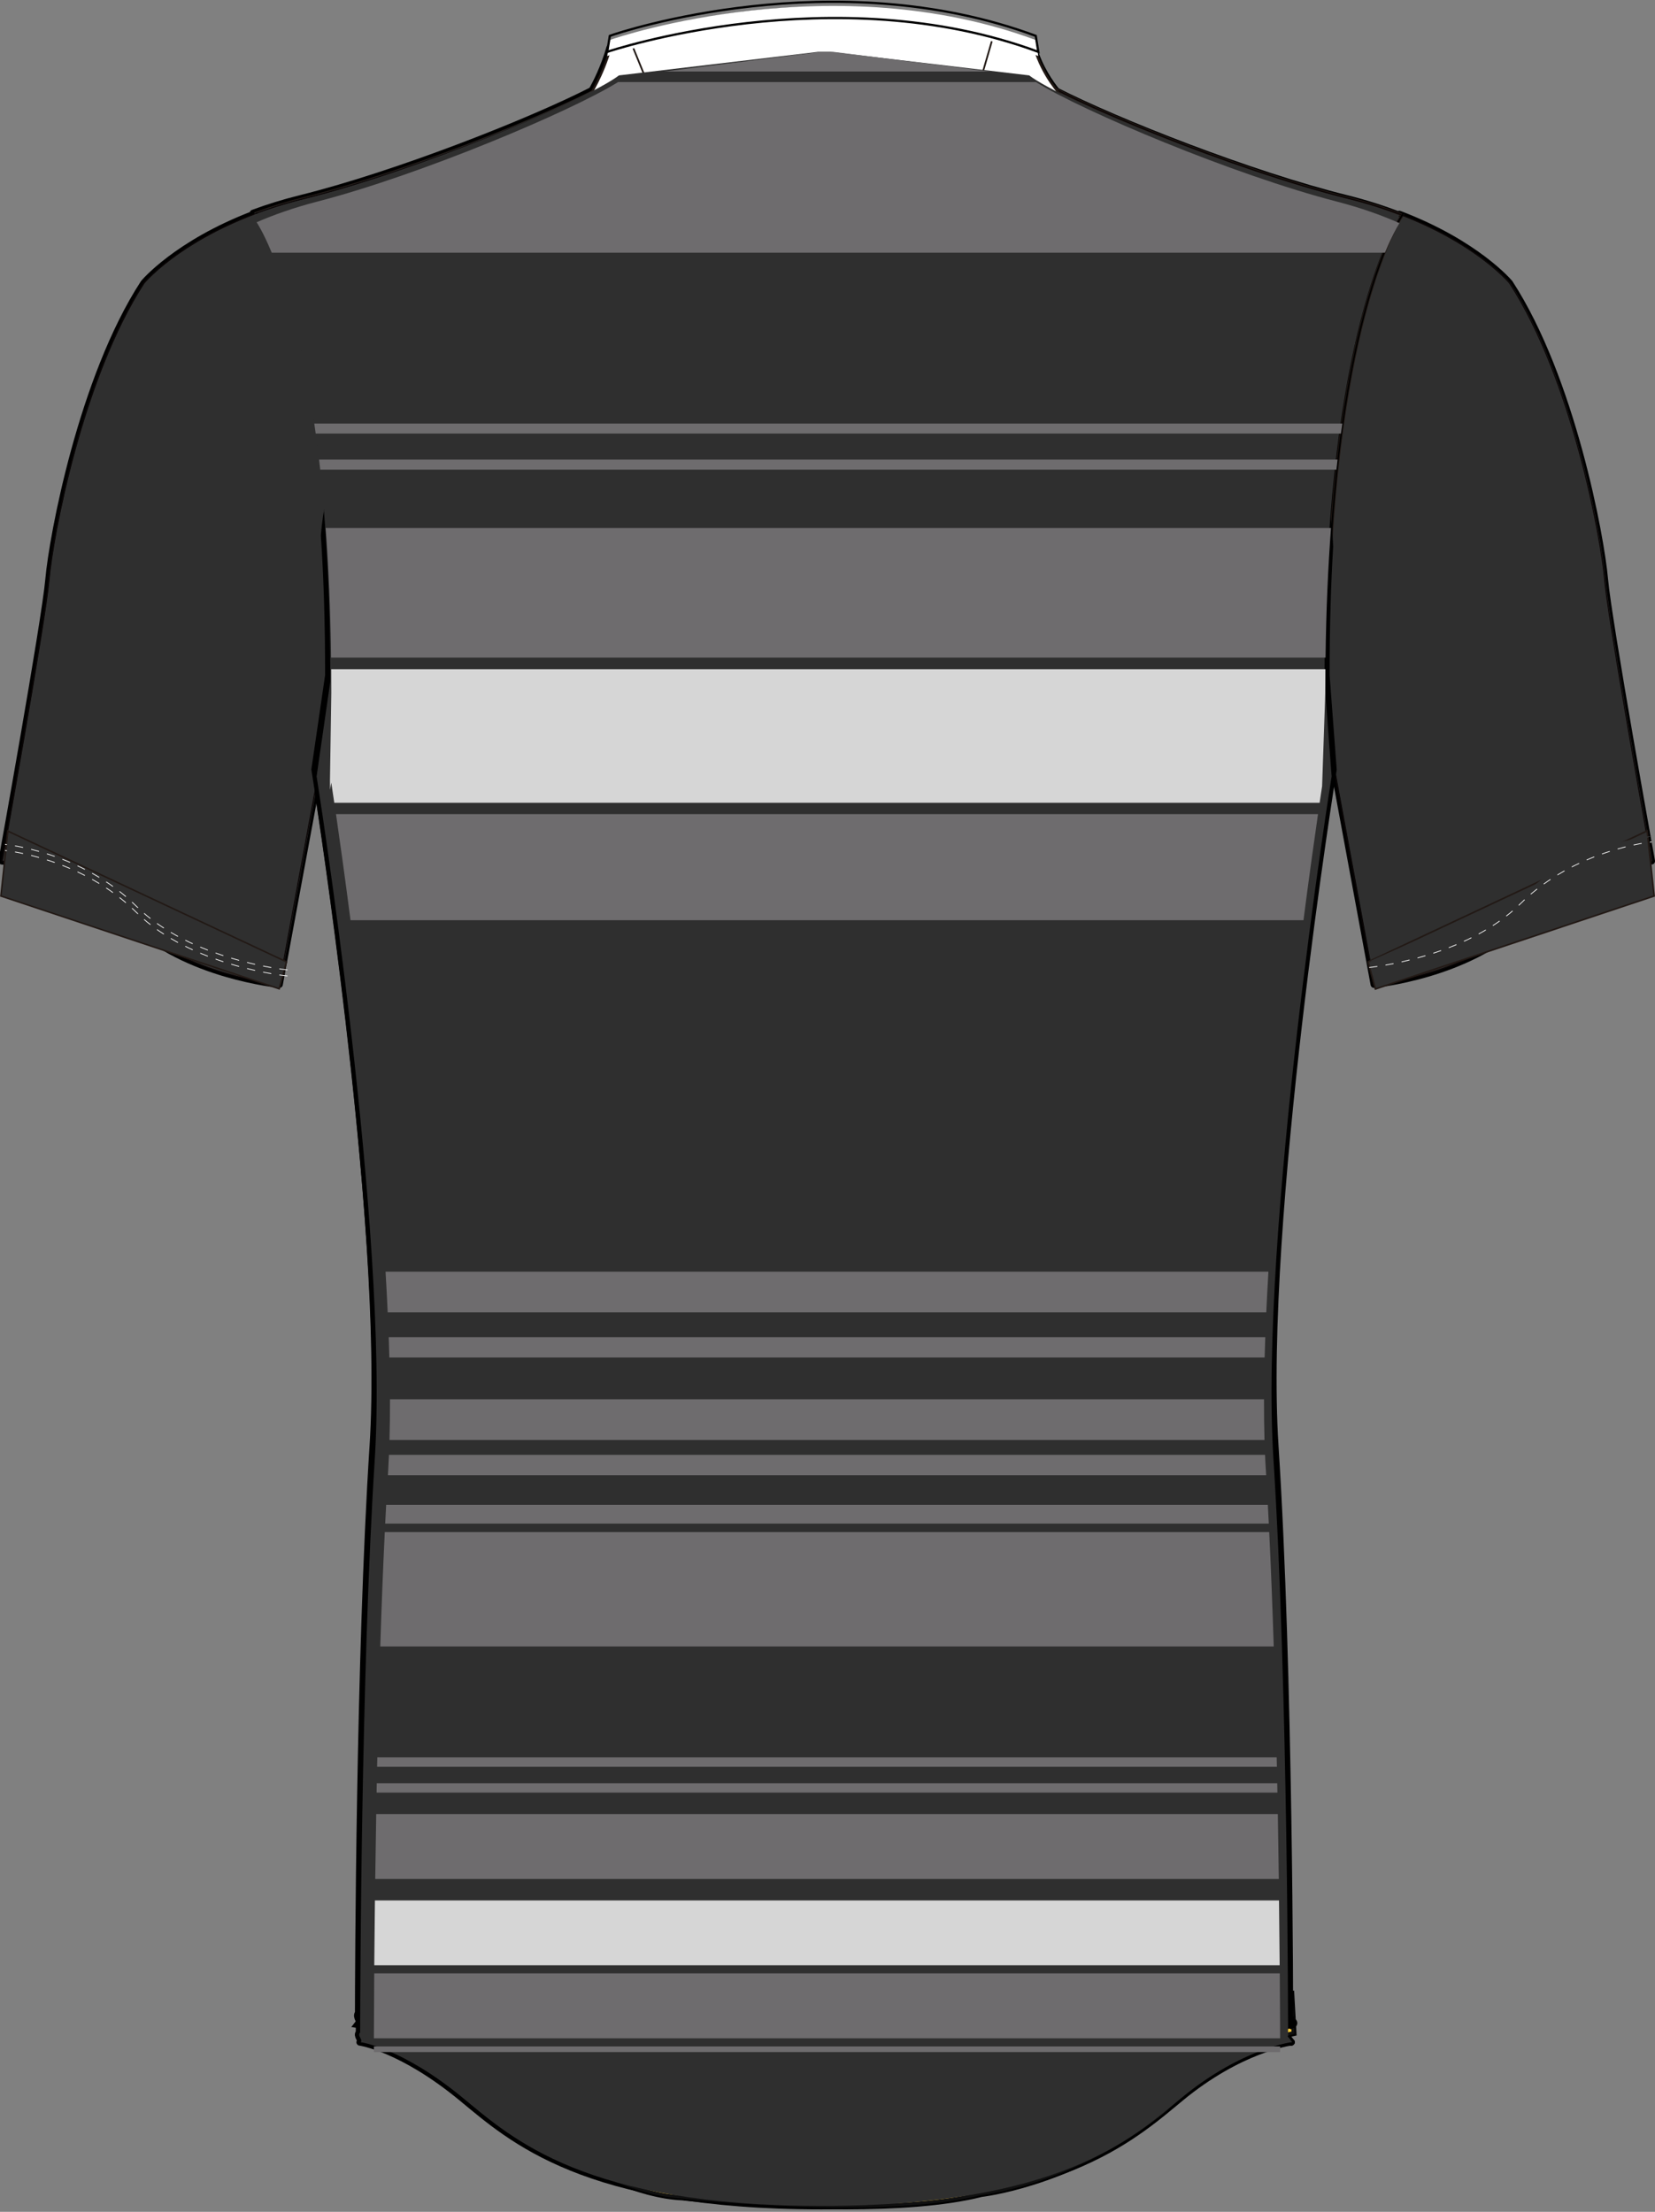 <?xml version="1.0" encoding="utf-8"?>
<!-- Generator: Adobe Illustrator 19.1.0, SVG Export Plug-In . SVG Version: 6.00 Build 0)  -->
<svg version="1.1" id="Layer_1" xmlns="http://www.w3.org/2000/svg" xmlns:xlink="http://www.w3.org/1999/xlink" x="0px" y="0px"
	 viewBox="0 0 483.01 645.44" style="enable-background:new 0 0 483.01 645.44;" xml:space="preserve">
<rect x="0" y="0" width="483.01" height="645.44" fill="#808080" stroke="none"/>
<style type="text/css">
	<![CDATA[
	@font-face{font-family:'codaheavy';src:url('/fonts/coda-heavy-webfont.woff') format('woff')}
	text{font-family:Impact,codaheavy,sans-serif}
	.Number.fill{fill:#000}
	.NumberOutline.stroke{fill:none;stroke:#777;stroke-width:2.5}
	.Colour1.fill{fill:#2F2F2F;}
	.Colour2.fill{fill:#6E6C6E;}
	.Colour3.fill{fill:#D6D6D6;}
	.NeckTrim.fill{fill:#FFFFFF;}
	.st0{fill:none;stroke:#000000;stroke-width:2;stroke-linecap:round;stroke-linejoin:round;}
	.st1{stroke:#221915;stroke-width:0.886;stroke-miterlimit:10;}
	.st2{fill:none;stroke:#0A0505;stroke-width:0.328;stroke-miterlimit:10;}
	.st3{fill:none;stroke:#000000;stroke-width:0.441;}
	.st4{fill:#2F2F2F;}
	.st5{fill:#9C2321;stroke:#221915;stroke-width:0.934;stroke-miterlimit:10;}
	.st6{fill:none;stroke:#221915;stroke-width:0.656;stroke-miterlimit:10;}
	.st7{fill:#C0773C;stroke:#000000;stroke-width:2;stroke-miterlimit:10;}
	.st8{fill:none;stroke:#FFFFFF;stroke-width:0.216;stroke-dasharray:2.4,2.4,2.4,2.4;}
	.st9{fill:none;stroke:#FFFFFF;stroke-width:0.328;}
	.st10{fill:#FFFFFF;}
	.st11{fill:none;stroke:#221915;stroke-width:0.506;stroke-miterlimit:10;}
	.st12{fill:#FFCC36;stroke:#101010;stroke-width:0.886;stroke-miterlimit:10;}
	.st13{fill:#FFFFFF;stroke:#000000;stroke-width:3;stroke-miterlimit:10;}
	.st14{fill:url(#SVGID_1_);}
	.st15{fill:url(#SVGID_2_);}
	.neckline{fill:none;stroke:#000000;stroke-width:0.656;}
	]]>
</style>
<g>
	<line class="st0" x1="377.13" y1="590.38" x2="377.12" y2="590.37"/>
	<polygon class="st0" points="198.16,19.85 197.72,17.61 197.9,19.88 	"/>
	<path class="st0" d="M377.12,590.37c-0.09,0-0.61,0.06-1.47,0.23c0.01,2.32,0.01,3.57,0.01,3.57h-0.19c0.52,0.62,1,1.22,1.4,1.76"
		/>
	<path class="st0" d="M377.12,590.37c-0.41-0.54-0.89-1.13-1.4-1.74h0.19c0,0,0-100.79-4.26-166.61
		c-1.21-18.79-0.35-42.94,1.5-67.86c4.76-62.05,15.23-127.59,15.23-127.59l-0.02-0.33c0.17-1.1,0.27-1.7,0.27-1.7
		s0.12,0.98,0.34,2.76c0.28-1.78,0.44-2.76,0.44-2.76L401,287.28c0,0,27.54-2.62,43.37-18.28c15.83-15.66,37.64-17.72,37.64-17.72
		s-12.64-69.94-13.71-82.28c-1.06-12.34-9.65-58.62-27.74-86.39c0,0-9.58-11.53-32.17-20.11c0.02,0.2,0.03,0.31,0.03,0.31
		c-4.61-1.79-9.75-3.46-15.5-4.89c-27.62-6.84-66.71-22.22-84.59-31.35c-1.68-2.07-4.98-6.64-6.7-12.63L284.3,9.52l0.37-1.78
		c-30.77-6.58-57.54-6.5-88.83,0.32l0.17,0.86l-18.04,5.02c-1.68,5.81-3.98,10.3-5.2,12.44c-17.71,9.1-57.14,24.64-84.95,31.53
		c-5.11,1.27-9.75,2.73-13.95,4.29c0.05,0.07,0.12,0.17,0.21,0.31c-22.54,8.58-32.1,20.08-32.1,20.08
		C23.88,110.38,15.3,156.66,14.23,169c-1.07,12.34-13.7,82.28-13.7,82.28s21.81,2.06,37.64,17.72
		c15.83,15.66,43.37,18.28,43.37,18.28l10.89-58.83c2.27,14.58,16.95,111.36,17.23,175.93c-0.03,6.25-0.2,12.17-0.56,17.63
		c-4,61.88-4.24,154.65-4.26,165.55c-0.48,0.52-0.24,1.03,0.01,1.52c-0.01,1.8-0.01,3.16-0.01,4.02c-0.92,1.02,0.82,1.99,0.18,2.85
		c0,0,12.07,1.63,29.76,16.23c14.6,12.04,35.7,31.55,104.9,31.55c69.2,0,90.31-19.51,104.9-31.55
		c17.12-14.13,31.75-16.26,32.28-16.24"/>
	<line class="st0" x1="376.87" y1="595.93" x2="376.88" y2="595.94"/>
</g>
<path class="Colour1 fill" d="M386.79,197.13c-0.17-95.12,18.68-129.22,21.88-134.32c-4.61-1.79-9.75-3.46-15.5-4.89
	c-33.2-8.23-83-28.8-92.57-36l-58-6.79h-3.71l-58,6.79c-9.58,7.2-59.36,27.77-92.57,36c-5.11,1.27-9.75,2.73-13.95,4.29
	c1.4,2.05,22.44,34.45,22.27,134.91l-4,27.41c0,0,21.23,131.65,16.97,197.47c-4,61.88-4.24,154.65-4.26,165.55
	c-0.92,1.01,0.82,1.97,0.18,2.82c0,0,12.07,1.62,29.76,16.07c14.6,11.92,35.7,31.25,104.9,31.25c69.2,0,90.31-19.33,104.9-31.25
	c17.69-14.46,32.72-16.24,32.29-16.07c-0.41-0.54-0.89-1.14-1.41-1.75h0.19c0,0,0-100.79-4.26-166.61
	c-4.26-65.83,16.97-197.47,16.97-197.47L386.79,197.13z"/>
<path class="Colour1 fill" d="M468.55,169c-1.06-12.34-9.65-58.62-27.74-86.39c0,0-9.58-11.53-32.17-20.11c0.02,0.2,0.03,0.31,0.03,0.31
	c-3.2,5.1-22.05,39.2-21.88,134.32l2.07,27.41c0,0,0.12,0.98,0.34,2.76c0.28-1.78,0.44-2.76,0.44-2.76l11.61,62.74
	c0,0,27.54-2.62,43.37-18.28c15.83-15.66,37.64-17.72,37.64-17.72S469.62,181.34,468.55,169z"/>
<path class="Colour1 fill" d="M81.79,287.28l11.02-59.55c-0.11-2.05-0.18-3.19-0.18-3.19l4-27.41C96.79,99.34,76.87,66.05,74.51,62.45
	c-22.68,8.59-32.3,20.16-32.3,20.16C24.13,110.38,15.54,156.66,14.48,169c-1.07,12.34-13.7,82.28-13.7,82.28s21.81,2.06,37.64,17.72
	C54.24,284.66,81.79,287.28,81.79,287.28z"/>
<path class="st1" d="M388,231.3l-1.11-12.37l0.43-21.8C387.15,102.01,406,67.91,409.2,62.81c-4.61-1.79-9.75-3.46-15.5-4.89
	c-33.2-8.23-83-28.8-92.57-36l-58-6.79h-3.71l-58,6.79c-9.58,7.2-59.36,27.77-92.57,36c-5.11,1.27-9.75,2.73-13.95,4.29
	c1.4,2.05,22.44,34.45,22.27,134.91l-2.9,34.48v0c4.3,28.18,19.53,133.7,15.87,190.4c-4,61.88-4.24,154.65-4.26,165.55
	c-0.92,1.01,0.82,1.97,0.18,2.82c0,0,12.07,1.62,29.76,16.07c14.6,11.92,35.7,31.25,104.9,31.25c69.2,0,90.31-19.33,104.9-31.25
	c17.69-14.46,32.72-16.24,32.29-16.07c-0.41-0.54-0.89-1.14-1.41-1.75h0.19c0,0,0-100.79-4.26-166.61
	c-3.61-55.78,11.09-158.81,15.65-188.96L388,231.3z"/>
<path class="Colour1 fill" d="M386.55,197.13c-0.17-95.12,18.68-129.22,21.88-134.32c-4.61-1.79-9.75-3.46-15.5-4.89
	c-33.2-8.23-83-28.8-92.57-36l-58-6.79h-3.71l-58,6.79c-9.58,7.2-59.36,27.77-92.57,36c-5.11,1.27-9.75,2.73-13.95,4.29
	c1.4,2.05,22.44,34.45,22.27,134.91l-4,27.41c0,0,21.23,131.65,16.97,197.47c-4,61.88-4.24,154.65-4.26,165.55
	c-0.92,1.01,0.82,1.97,0.18,2.82c0,0,12.07,1.62,29.76,16.07c14.6,11.92,35.7,31.25,104.9,31.25c69.2,0,90.31-19.33,104.9-31.25
	c17.69-14.46,32.72-16.24,32.29-16.07c-0.41-0.54-0.89-1.14-1.41-1.75h0.19c0,0,0-100.79-4.26-166.61
	c-4.26-65.83,16.97-197.47,16.97-197.47L386.55,197.13z"/>
<path class="st2" d="M468.31,169c-1.06-12.34-9.65-58.62-27.74-86.39c0,0-13.66-16.46-46.87-24.69c-33.2-8.23-83-28.8-92.57-36
	l-58-6.79h-3.71l-58,6.79c-9.58,7.2-59.36,27.77-92.57,36c-33.21,8.23-46.87,24.69-46.87,24.69C23.88,110.38,15.3,156.66,14.23,169
	c-1.07,12.34-13.71,82.28-13.71,82.28s21.81,2.06,37.64,17.72c15.83,15.66,43.37,18.28,43.37,18.28l11.61-62.74
	c0,0,21.23,131.65,16.97,197.47c-4,61.88-4.24,154.65-4.26,165.55c-0.92,1.01,0.82,1.97,0.18,2.82c0,0,12.07,1.62,29.76,16.07
	c14.6,11.92,35.7,31.25,104.9,31.25c69.2,0,90.31-19.33,104.9-31.25c17.69-14.46,32.72-16.24,32.29-16.07
	c-0.41-0.54-0.89-1.14-1.41-1.75h0.19c0,0,0-100.79-4.26-166.61c-4.26-65.83,16.97-197.47,16.97-197.47L401,287.28
	c0,0,27.54-2.62,43.37-18.28c15.83-15.66,37.64-17.72,37.64-17.72S469.37,181.34,468.31,169z"/>
<path class="st3" d="M74.81,62.11c0,0,22.52,31.09,22.34,135.02"/>
<polygon class="st1" points="2.48,242.86 83.35,280.8 81.33,288.26 0.5,261.32 "/>
<polygon class="st4" points="2.48,242.86 83.35,280.8 81.33,288.26 0.5,261.32 "/>
<polygon class="st5" points="480.53,242.82 399.54,280.82 401.57,288.3 482.5,261.31 "/>
<polygon class="st4" points="480.53,242.82 399.54,280.82 401.57,288.3 482.5,261.31 "/>
<path class="NeckTrim fill" d="M178.21,13.95l19.04-5.3l1.02,12.94l-26.1,6.21C172.17,27.79,175.84,22.2,178.21,13.95"/>
<path class="st6" d="M178.21,13.95l19.04-5.3l1.02,12.94l-26.1,6.21C172.17,27.79,175.84,22.2,178.21,13.95z"/>
<path class="NeckTrim fill" d="M301.88,13.95l-20.76-5.3l-1.01,12.94l29.52,6.21C309.63,27.79,304.25,22.2,301.88,13.95"/>
<path class="st6" d="M301.88,13.95l-20.76-5.3l-1.01,12.94l29.52,6.21C309.63,27.79,304.25,22.2,301.88,13.95z"/>
<path class="st3" d="M409.66,62.11c0,0-22.53,31.09-22.34,135.02"/>
<path class="st7" d="M246.81,643.72c-23.14,0-45.11-2.33-47.78-2.63c-24.92-1.12-61.67-29.97-63.23-31.2l-0.4-0.35
	c-4.37-4.2-19.69-11.91-28.32-15.79l-0.07-2.28l-0.52-10.33l5.08,2.28c2.44,1.09,23.86,10.82,31.25,17.7
	c10.04,7.9,39.24,28.01,56.85,28.69l0.4,0.03c0.57,0.06,56.79,6.23,83.93-0.77l0.79-0.14c0.23-0.03,24.58-2.9,47.93-21.61
	c2.49-2.48,21.92-21.42,38.56-24.31l5.47-0.95l0.62,11.13l-4.22,0.95c-11.61,2.01-27.63,16.14-32.82,21.41l-0.47,0.43
	c-24.61,19.83-49.8,23.66-53.49,24.13C275.5,642.85,260.94,643.72,246.81,643.72"/>
<path class="st8" d="M83.9,284.81c0,0-28.02-2.66-44.13-18.6c-16.1-15.94-38.3-18.03-38.3-18.03"/>
<path class="st8" d="M83.9,283.03c0,0-28.02-2.66-44.13-18.6c-16.1-15.94-38.3-18.03-38.3-18.03"/>
<path class="st4" d="M399.6,280.55c0,0,28.02-2.66,44.13-18.6c16.1-15.94,38.3-18.03,38.3-18.03"/>
<path class="st9" d="M88.65,95.02c0,0,124.74-32.47,306.7,0"/>
<path class="st8" d="M88.65,98.57c0,0,124.74-32.47,306.7,0"/>
<path class="st8" d="M88.65,100.35c0,0,124.74-32.47,306.7,0"/>
<path class="NeckTrim fill" d="M289.79,10.88c-37.23-9.43-67.23-9.03-105.71,1.33l4.89,11.98c14.47-5.38,31.96-6.54,49.56-6.55
	c16.64,0,33.39,0.88,47.77,5.27L289.79,10.88z"/>
<path class="st11" d="M289.79,10.88c-37.23-9.43-67.23-9.03-105.71,1.33l4.89,11.98c14.47-5.38,31.96-6.54,49.56-6.55
	c16.64,0,33.39,0.88,47.77,5.27L289.79,10.88z"/>
<path class="NeckTrim fill" d="M177.22,16.34l0.75-4.66c3.35-1.24,65.6-21.76,124.3,0l0.75,4.66C243.39-5.77,177.82,16.11,177.22,16.34"
	/>
<path class="neckline" d="M177.22,15.13c0.6-0.22,66.17-22.11,125.81,0l-0.75-4.66c-58.71-21.76-120.95-1.24-124.3,0L177.22,15.13z"/>
<path class="st12" d="M246.81,643.72c-23.14,0-45.11-2.33-47.78-2.63c-24.92-1.12-61.67-29.97-63.23-31.2l-0.4-0.35
	c-4.37-4.2-19.69-11.91-28.32-15.79l-0.07-2.28l-0.52-10.33l5.08,2.28c2.44,1.09,23.86,10.82,31.25,17.7
	c10.04,7.9,39.24,28.01,56.85,28.69l0.4,0.03c0.57,0.06,56.79,6.23,83.93-0.77l0.79-0.14c0.23-0.03,24.58-2.9,47.93-21.61
	c2.49-2.48,21.92-21.42,38.56-24.31l5.47-0.95l0.62,11.13l-4.22,0.95c-11.61,2.01-27.63,16.14-32.82,21.41l-0.47,0.43
	c-24.61,19.83-49.8,23.66-53.49,24.13C275.5,642.85,260.94,643.72,246.81,643.72z"/>
<path class="st13" d="M386.55,197.13c-0.02-13.82,0.36-26.32,1.03-37.66c-2.14-57.42-66.83-103.48-146.31-103.48
	c-77.99,0-141.73,44.35-146.12,100.26c0.8,12.17,1.25,25.75,1.23,40.88l-4,27.41c0,0,21.23,131.65,16.97,197.47
	c-4,61.88-4.24,154.65-4.26,165.55c-0.92,1.01,0.82,1.97,0.18,2.82c0,0,12.07,1.62,29.76,16.07c14.6,11.92,35.7,31.25,104.9,31.25
	c69.2,0,90.31-19.33,104.9-31.25c17.69-14.46,32.72-16.24,32.29-16.07c-0.41-0.54-0.89-1.14-1.41-1.75h0.19
	c0,0,0-100.79-4.26-166.61c-4.26-65.83,16.97-197.47,16.97-197.47L386.55,197.13z"/>
<path class="Colour1 fill" d="M386.55,198.89c-0.17-96.04,18.68-130.47,21.88-135.62c-4.61-1.81-9.75-3.5-15.5-4.93
	c-33.2-8.3-83-29.07-92.57-36.34l-58-6.86h-3.71l-58,6.86c-9.58,7.27-59.36,28.04-92.57,36.34c-5.11,1.28-9.75,2.75-13.95,4.33
	c1.4,2.07,22.44,34.78,22.27,136.22l-4,27.67c0,0,21.23,132.92,16.97,199.38c-4,62.48-4.24,156.14-4.26,167.15
	c-0.92,1.02,0.82,1.99,0.18,2.85c0,0,12.07,1.63,29.76,16.23c14.6,12.04,35.7,31.55,104.9,31.55c69.2,0,90.31-19.51,104.9-31.55
	c17.69-14.6,32.72-16.39,32.29-16.23c-0.41-0.55-0.89-1.15-1.41-1.77h0.19c0,0,0-101.76-4.26-168.22
	c-4.26-66.46,16.97-199.38,16.97-199.38L386.55,198.89z"/>
<path class="Colour2 fill" d="M368.9,408.33H113.82c0.01,4.1-0.04,8.07-0.15,11.88h255.37C368.94,416.41,368.89,412.43,368.9,408.33z"/>
<path class="Colour2 fill" d="M369.2,424.55H113.52c-0.07,1.62-0.15,3.21-0.24,4.76c-0.02,0.39-0.05,0.79-0.07,1.18h256.32
	c-0.02-0.39-0.05-0.79-0.07-1.18C369.35,427.76,369.27,426.16,369.2,424.55z"/>
<path class="Colour2 fill" d="M113.15,382.97h256.41c0.18-3.91,0.39-7.87,0.63-11.88H112.52C112.76,375.1,112.97,379.06,113.15,382.97z"
	/>
<path class="Colour2 fill" d="M113.45,390.2c0.07,2,0.13,3.98,0.18,5.94h255.45c0.05-1.96,0.12-3.94,0.19-5.94H113.45z"/>
<linearGradient id="SVGID_1_" gradientUnits="userSpaceOnUse" x1="241.564" y1="192.742" x2="241.564" y2="236.942">
	<stop class="Gradient1 stopColor" offset="0" style="stop-color:#A0A0A0"/>
	<stop class="Gradient2 stopColor" offset="0.37" style="stop-color:#D6D6D6;stop-opacity:0.63"/>
	<stop class="Gradient3 stopColor" offset="0.598" style="stop-color:#ECECEC;stop-opacity:0.402"/>
	<stop class="Gradient4 stopColor" offset="1" style="stop-color:#FFFFFF;stop-opacity:0"/>
</linearGradient>
<path class="Colour3 fill" d="M386.82,195.28H96.67c0.02,2.28,0.03,4.59,0.02,6.94l-0.39,25.46l0.01,2.81l0.37-2.11c0,0,0.32,2.09,0.88,5.89
	h287.57c0.34-2.31,0.59-3.99,0.74-4.95c0,0.02,0,0.03-0.01,0.04l0.92-27.14C386.79,199.87,386.8,197.56,386.82,195.28z"/>
<polygon class="Colour2 fill" points="288.9,20.87 243.17,15.13 239.55,15.13 193.82,20.87 "/>
<path class="Colour2 fill" d="M112.7,439.15c-0.1,1.8-0.19,3.62-0.28,5.46H370.3c-0.09-1.84-0.19-3.66-0.28-5.46H112.7z"/>
<path class="Colour2 fill" d="M109.12,597.18c0,1.07,0,1.65,0,1.65h130.43h3.63H373.6c0,0,0-0.58,0-1.65H109.12z"/>
<path class="Colour2 fill" d="M370.42,447.07H112.3c-0.52,10.75-0.96,22.04-1.32,33.39h260.76C371.37,469.11,370.94,457.82,370.42,447.07
	z"/>
<path class="Colour2 fill" d="M92.49,58.86c-6.66,1.72-12.5,3.79-17.6,6c0.14,0.2,1.92,2.86,4.41,8.88h324.9
	c1.94-4.69,3.45-7.34,4.09-8.38l0.14-0.25c-5.23-2.3-11.27-4.47-18.19-6.26c-30.18-7.79-74.36-26.45-87.89-34.9H180.38
	C166.85,32.41,122.67,51.07,92.49,58.86z"/>
<path class="Colour2 fill" d="M98.06,237.58c1.03,7.08,2.54,17.86,4.24,30.95h278.12c1.69-13.1,3.21-23.88,4.24-30.95H98.06z"/>
<path class="Colour2 fill" d="M93.12,134.12c0.11,0.96,0.23,1.93,0.34,2.92h296.57c0.11-0.98,0.22-1.96,0.34-2.92H93.12z"/>
<path class="Colour2 fill" d="M109.22,575.87c-0.06,8.49-0.09,15.05-0.1,18.94H373.6c-0.01-3.89-0.03-10.45-0.1-18.94H109.22z"/>
<path class="Colour2 fill" d="M91.72,123.6c0.14,0.96,0.28,1.93,0.42,2.92h299.21c0.14-0.99,0.28-1.96,0.42-2.92H91.72z"/>
<path class="Colour2 fill" d="M95.05,154.09c0.85,11.28,1.42,23.85,1.59,37.81h290.22c0.17-13.96,0.74-26.52,1.59-37.81H95.05z"/>
<linearGradient id="SVGID_2_" gradientUnits="userSpaceOnUse" x1="241.359" y1="556.429" x2="241.359" y2="572.506">
	<stop class="Gradient1 stopColor" offset="0" style="stop-color:#A0A0A0"/>
	<stop class="Gradient2 stopColor" offset="0.37" style="stop-color:#D6D6D6;stop-opacity:0.63"/>
	<stop class="Gradient3 stopColor" offset="0.598" style="stop-color:#ECECEC;stop-opacity:0.402"/>
	<stop class="Gradient4 stopColor" offset="1" style="stop-color:#FFFFFF;stop-opacity:0"/>
</linearGradient>
<path class="Colour3 fill" d="M109.42,554.57c-0.08,6.94-0.14,13.31-0.19,18.94h264.24c-0.04-5.63-0.11-12-0.19-18.94H109.42z"/>
<path class="Colour2 fill" d="M109.8,529.37c-0.12,6.58-0.21,12.93-0.29,18.94h263.71c-0.08-6.01-0.18-12.36-0.29-18.94H109.8z"/>
<path class="Colour2 fill" d="M109.96,520.38c-0.02,0.91-0.04,1.82-0.05,2.73h262.9c-0.02-0.91-0.04-1.82-0.05-2.73H109.96z"/>
<path class="Colour2 fill" d="M110.12,512.83c-0.02,0.91-0.04,1.82-0.06,2.73h262.6c-0.02-0.91-0.04-1.82-0.06-2.73H110.12z"/>
<path class="st8" d="M399.6,282.32c0,0,28.02-2.66,44.13-18.6c16.1-15.94,38.3-18.03,38.3-18.03"/>
<g id="BBodyLogos"></g>
</svg>
